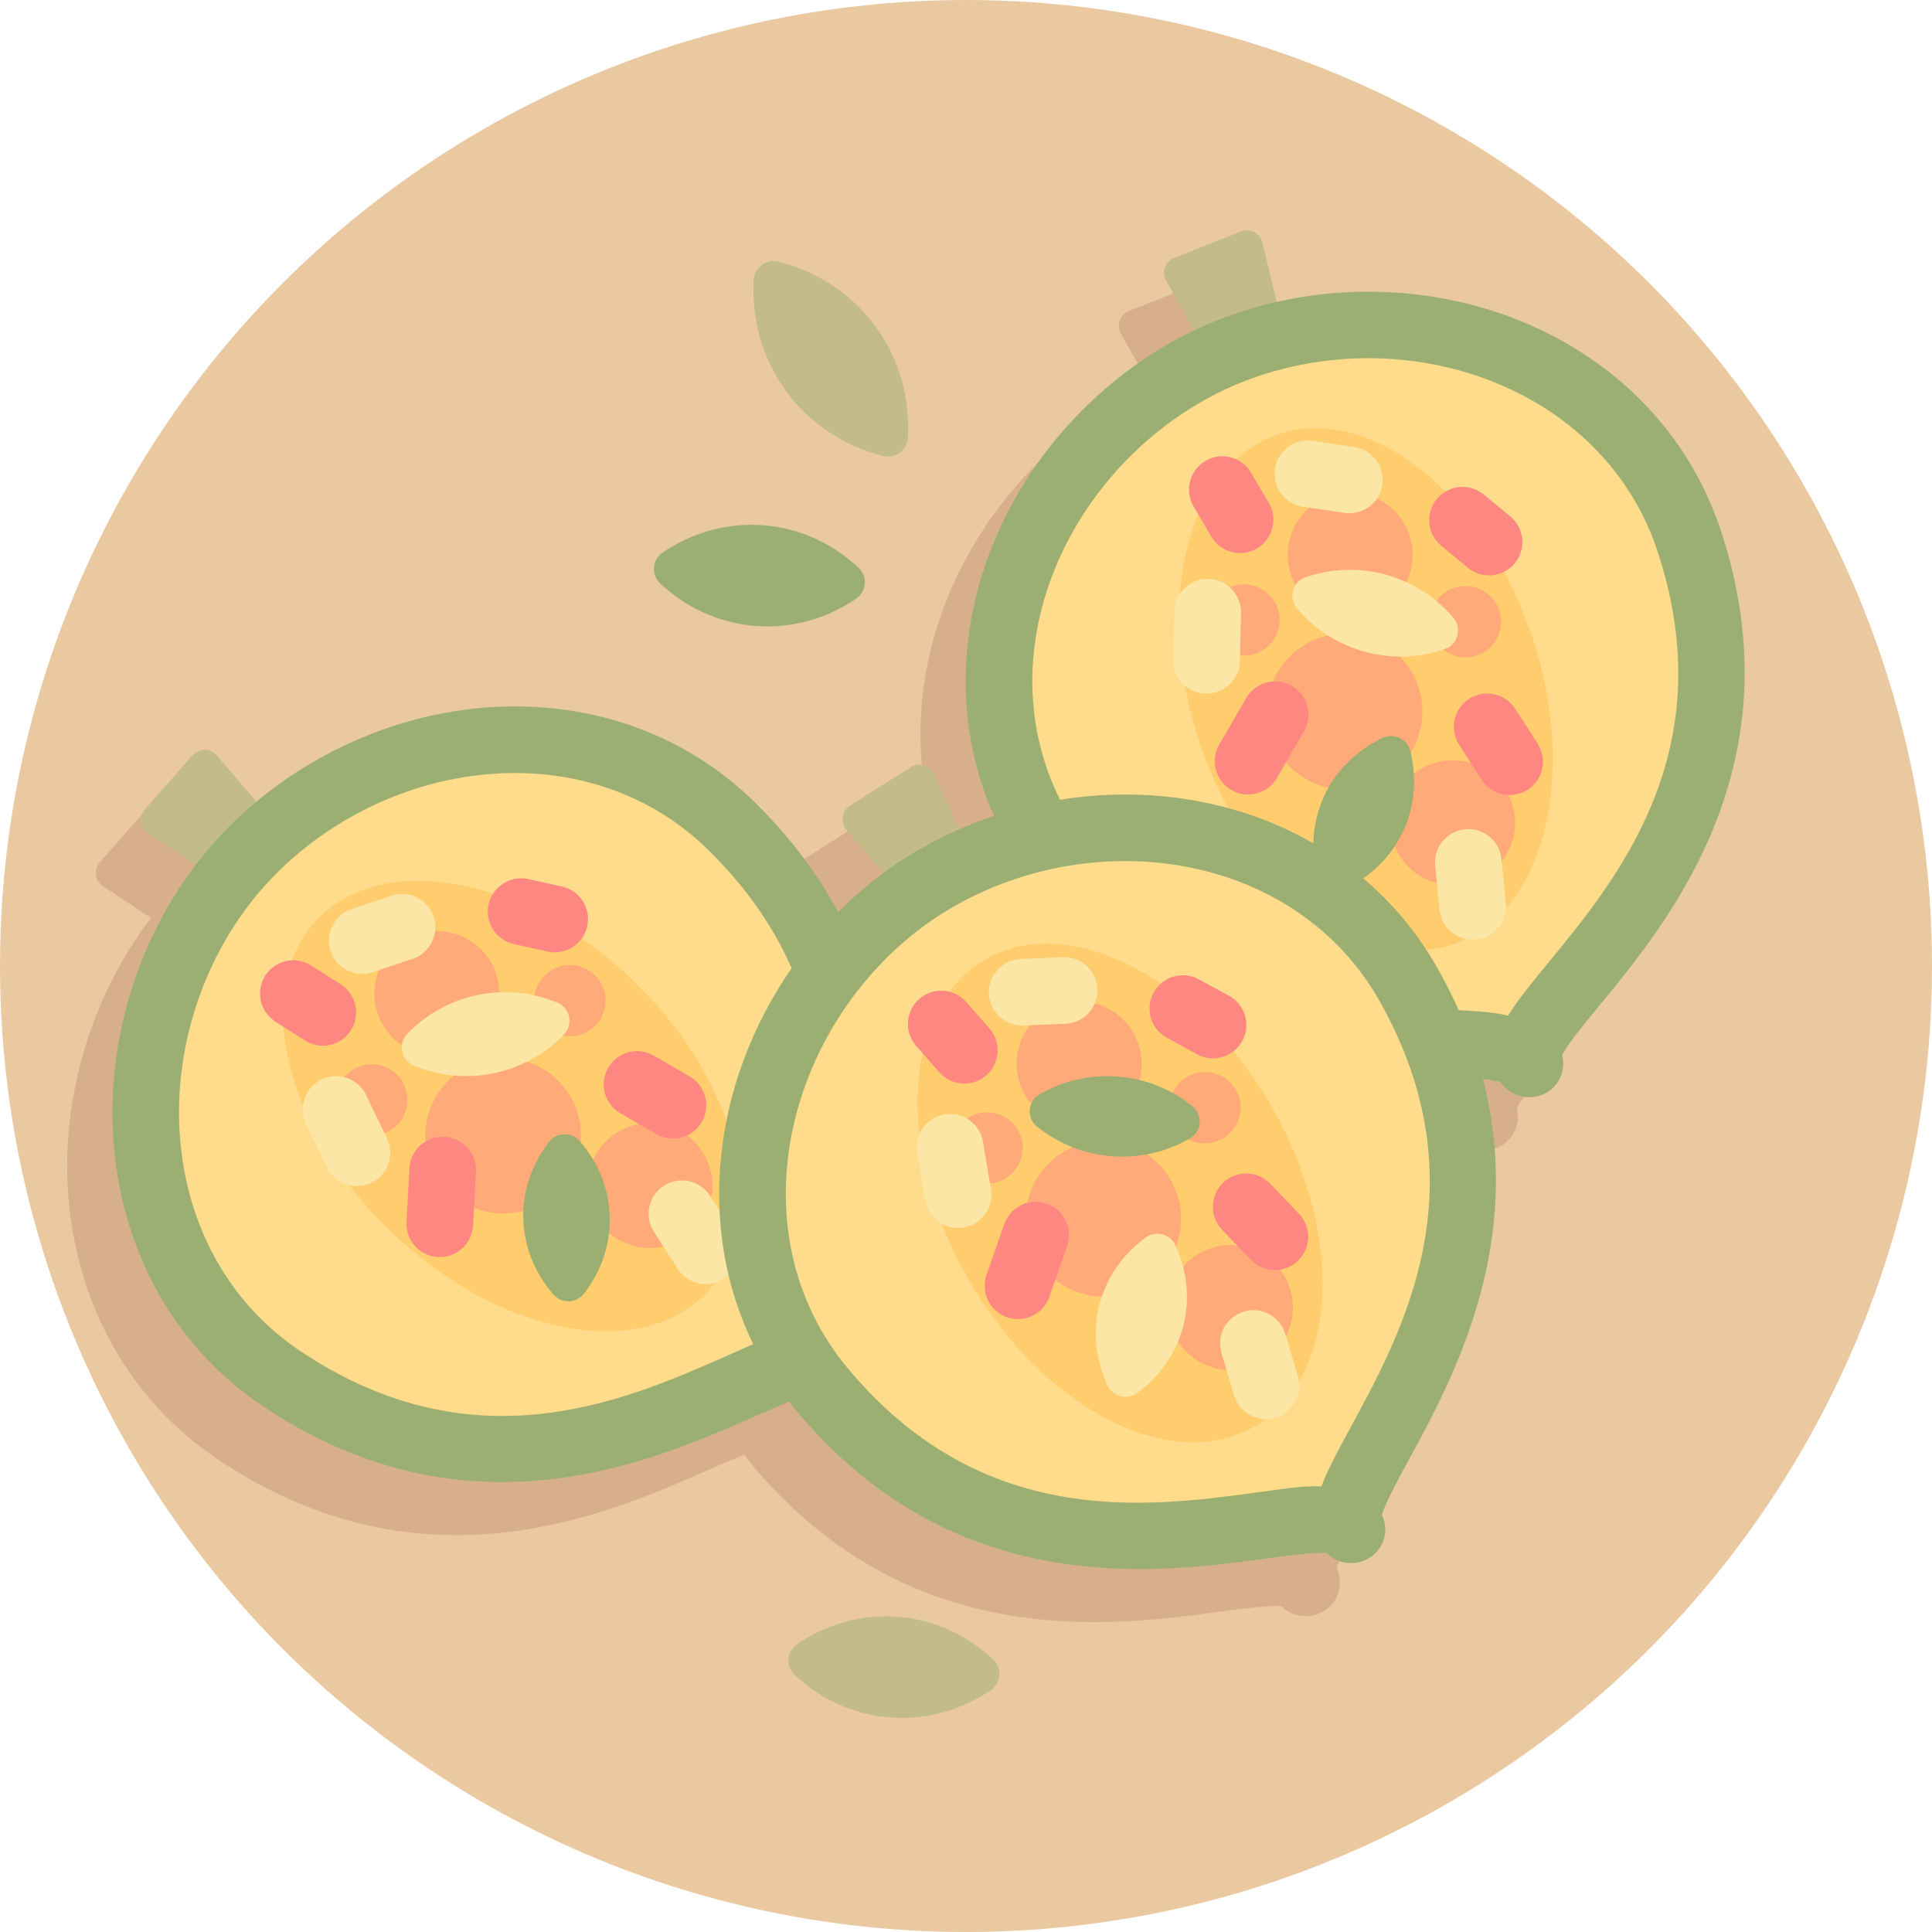 <?xml version="1.0" encoding="iso-8859-1"?>
<!-- Generator: Adobe Illustrator 19.0.0, SVG Export Plug-In . SVG Version: 6.00 Build 0)  -->
<svg version="1.1" id="Capa_1" xmlns="http://www.w3.org/2000/svg" xmlns:xlink="http://www.w3.org/1999/xlink" x="0px" y="0px"
	 viewBox="0 0 512 512" style="enable-background:new 0 0 512 512;" xml:space="preserve">
<circle style="fill:#EBC9A0;" cx="256" cy="256" r="256"/>
<path style="fill:#D7AF8C;" d="M443.908,154.287c-7.997-23.984-25.753-43.126-49.987-53.903
	c-20.938-9.298-45.069-11.314-67.547-6.229l-3.807-15.797c-0.602-2.496-3.272-3.884-5.661-2.941l-17.749,7.005
	c-2.388,0.942-3.392,3.78-2.126,6.015l7.519,13.276c-25.711,12.334-46.328,35.235-55.442,62.059
	c-7.691,22.635-6.731,45.989,2.445,66.609c-3.17,1.054-6.29,2.225-9.349,3.566l-6.731-14.79c-1.064-2.337-3.949-3.194-6.115-1.816
	l-16.1,10.24c-2.167,1.378-2.614,4.355-0.948,6.309l9.898,11.611c-4.298,3.186-8.336,6.698-12.104,10.501
	c-5.246-9.88-12.333-19.746-22.07-29.312c-18.03-17.724-42.548-26.696-69.032-25.274c-22.876,1.24-45.283,10.42-62.991,25.17
	l-10.574-12.338c-1.671-1.95-4.681-1.971-6.379-0.046l-12.621,14.31c-1.699,1.926-1.302,4.909,0.842,6.324l12.734,8.404
	c-17.29,22.676-25.236,52.449-21.155,80.483c3.822,26.247,17.459,48.516,38.398,62.706c37.265,25.245,72.278,22.845,99.151,15.074
	c12.232-3.537,22.778-8.184,31.086-11.852c3.186-1.4,6.708-2.928,9.772-4.127c0.594,0.763,1.108,1.574,1.729,2.321
	c28.784,34.603,63.086,42.026,91.06,42.026c12.733,0,24.155-1.534,33.155-2.75c5.948-0.793,13.198-1.759,16.371-1.483
	c2.966,3.095,8.034,3.569,11.655,1.095c1.948-1.319,3.293-3.362,3.724-5.672c0.353-1.888,0.086-3.819-0.741-5.517
	c0.871-3.086,4.353-9.491,7.224-14.759c11.414-20.991,30.843-56.875,19.491-100.725c1.916,0.214,3.646,0.454,4.737,0.765
	c2.325,3.601,7.213,5.026,11.237,3.283c2.163-0.926,3.87-2.677,4.731-4.864c0.705-1.787,0.808-3.733,0.317-5.558
	c1.44-2.865,6.073-8.495,9.889-13.123C430.297,258.141,464.642,216.417,443.908,154.287z"/>
<path style="fill:#C3BC89;" d="M57.436,200.179c-1.671-1.95-4.681-1.971-6.379-0.045l-12.622,14.31
	c-1.699,1.926-1.302,4.909,0.842,6.324l18.545,12.239l14.051-15.982L57.436,200.179z"/>
<path style="fill:#FFDC8C;" d="M60.73,232.18c33.098-40.423,95.862-49.885,133.123-13.263
	c62.1,61.035,13.263,133.123,25.462,143.111l0.208-0.254c-12.199-9.988-73.234,52.111-145.322,3.275
	c-43.254-29.303-46.362-92.7-13.263-133.123"/>
<ellipse transform="matrix(-0.721 -0.693 0.693 -0.721 30.366 598.502)" style="fill:#FFCD6E;" cx="135.692" cy="293.137" rx="71.448" ry="46.239"/>
<g>
	<circle style="fill:#FFAA78;" cx="115.77" cy="263.3" r="16.552"/>
	<circle style="fill:#FFAA78;" cx="172.23" cy="314.2" r="16.552"/>
	<circle style="fill:#FFAA78;" cx="151.04" cy="265.19" r="9.45"/>
	<circle style="fill:#FFAA78;" cx="98.53" cy="291.48" r="9.45"/>
	<circle style="fill:#FFAA78;" cx="133.34" cy="300.96" r="20.608"/>
</g>
<path style="fill:#9BAF73;" d="M168.405,387.435c-26.873,7.771-61.886,10.171-99.151-15.074
	c-20.939-14.19-34.576-36.459-38.397-62.706c-4.221-28.995,4.325-59.922,22.873-82.857c0.052-0.069,0.112-0.14,0.172-0.211
	c18.806-22.974,47.616-37.641,77.099-39.239c26.484-1.422,51.002,7.551,69.032,25.274c46.721,45.905,35.107,98.683,28.869,127.041
	c-1.294,5.857-2.861,12.978-2.84,16.185c1.267,1.402,2.06,3.182,2.245,5.094c0.228,2.339-0.497,4.675-2.002,6.484
	c-2.791,3.383-7.792,4.335-11.501,2.186c-3.124,0.616-9.821,3.558-15.314,5.972C191.183,379.25,180.636,383.898,168.405,387.435z
	 M67.863,237.409c-0.034,0.037-0.06,0.071-0.094,0.108c-15.722,19.21-22.989,45.218-19.439,69.597
	c3.094,21.28,14.047,39.264,30.821,50.629c46.135,31.249,86.522,13.45,113.217,1.682c6.08-2.683,11.541-5.303,16.205-6.4
	c0.393-4.942,1.652-10.672,3.078-17.16c6.277-28.504,15.757-71.592-23.988-110.657c-14.453-14.199-34.239-21.391-55.708-20.225
	C107.512,206.29,83.584,218.415,67.863,237.409z"/>
<path style="fill:#FF8782;" d="M119.002,332.784c-0.928,0.268-1.915,0.392-2.927,0.335c-4.868-0.261-8.602-4.422-8.34-9.29
	l0.769-14.222c0.259-4.876,4.453-8.62,9.29-8.34c4.868,0.261,8.602,4.422,8.34,9.29l-0.769,14.222
	C125.16,328.634,122.505,331.771,119.002,332.784z"/>
<g>
	<path style="fill:#FBE6A5;" d="M98.45,257.747c-4.522,1.308-9.305-1.177-10.813-5.676c-1.552-4.621,0.941-9.623,5.563-11.175
		l10.545-3.534c4.605-1.547,9.631,0.939,11.175,5.563c1.552,4.621-0.941,9.623-5.563,11.175l-10.545,3.534
		C98.69,257.677,98.574,257.711,98.45,257.747z"/>
	<path style="fill:#FBE6A5;" d="M97.032,313.975c-4.066,1.176-8.5-0.719-10.401-4.656l-5.527-11.477
		c-2.112-4.388-0.266-9.669,4.13-11.784c4.378-2.083,9.663-0.255,11.784,4.13l5.527,11.477c2.112,4.388,0.266,9.669-4.13,11.784
		C97.964,313.66,97.496,313.841,97.032,313.975z"/>
</g>
<path style="fill:#FF8782;" d="M149.448,252.035c-1.375,0.398-2.862,0.469-4.349,0.136l-8.897-1.968
	c-4.765-1.054-7.77-5.767-6.714-10.523c1.054-4.765,5.786-7.766,10.523-6.714l8.897,1.968c4.765,1.054,7.77,5.767,6.714,10.523
	C154.899,248.727,152.454,251.166,149.448,252.035z"/>
<path style="fill:#FBE6A5;" d="M189.488,339.968c-3.66,1.059-7.718-0.343-9.877-3.713l-6.316-9.831
	c-2.64-4.101-1.446-9.561,2.657-12.192c4.121-2.663,9.563-1.438,12.192,2.657l6.316,9.831c2.64,4.101,1.446,9.561-2.657,12.192
	C191.069,339.385,190.283,339.738,189.488,339.968z"/>
<g>
	<path style="fill:#FF8782;" d="M88.007,276.777c-2.352,0.68-4.97,0.378-7.202-1.04l-7.823-4.989
		c-4.104-2.618-5.314-8.074-2.69-12.189c2.612-4.094,8.066-5.312,12.189-2.69l7.823,4.989c4.104,2.618,5.314,8.074,2.69,12.189
		C91.797,274.927,90.002,276.199,88.007,276.777z"/>
	<path style="fill:#FF8782;" d="M180.788,301.383c-2.236,0.647-4.718,0.413-6.885-0.845l-9.512-5.523
		c-4.218-2.451-5.653-7.85-3.203-12.068c2.461-4.212,7.864-5.639,12.068-3.203l9.512,5.523c4.218,2.451,5.653,7.85,3.203,12.068
		C184.778,299.386,182.9,300.773,180.788,301.383z"/>
</g>
<path style="fill:#FBE6A5;" d="M107.882,274.035c-2.451,2.559-1.545,6.935,1.721,8.31c6.509,2.739,13.851,3.61,21.249,2.078
	c7.398-1.533,13.79-5.249,18.675-10.349c2.451-2.559,1.545-6.935-1.721-8.31c-6.509-2.739-13.851-3.61-21.249-2.078
	S112.767,268.935,107.882,274.035z"/>
<path style="fill:#9BAF73;" d="M153.63,302.38c-2.152-2.496-6.131-2.383-8.138,0.231c-4.486,5.841-7.026,12.892-6.813,20.43
	c0.214,7.537,3.149,14.434,7.959,20.011c2.152,2.496,6.131,2.383,8.138-0.231c4.486-5.841,7.026-12.893,6.813-20.43
	S158.439,307.957,153.63,302.38z"/>
<path style="fill:#C3BC89;" d="M334.565,64.291c-0.602-2.496-3.272-3.884-5.661-2.941l-17.749,7.005
	c-2.389,0.943-3.392,3.78-2.126,6.015l10.95,19.334l19.782-7.844L334.565,64.291z"/>
<path style="fill:#FFDC8C;" d="M322.946,94.29c47.861-20.949,108.062-0.833,124.592,48.728
	c27.55,82.599-48.728,124.592-42.406,139.036l0.301-0.132c-6.322-14.443-88.921,13.106-130.914-63.171
	c-25.197-45.768,0.867-103.643,48.728-124.592"/>
<ellipse transform="matrix(-0.327 -0.945 0.945 -0.327 307.7 584.509)" style="fill:#FFCD6E;" cx="362.006" cy="182.676" rx="71.453" ry="46.242"/>
<g>
	<circle style="fill:#FFAA78;" cx="357.81" cy="147.04" r="16.552"/>
	<circle style="fill:#FFAA78;" cx="384.95" cy="218.04" r="16.552"/>
	<circle style="fill:#FFAA78;" cx="388.37" cy="164.76" r="9.45"/>
	<circle style="fill:#FFAA78;" cx="329.65" cy="164.3" r="9.45"/>
	<circle style="fill:#FFAA78;" cx="356.33" cy="188.56" r="20.608"/>
</g>
<path style="fill:#9BAF73;" d="M348.237,281.529c-27.468-5.3-59.742-19.086-81.45-58.516c-12.195-22.16-14.213-48.195-5.68-73.309
	c9.426-27.742,31.103-51.401,58.052-63.392c0.078-0.038,0.164-0.074,0.249-0.11c27.197-11.908,59.525-11.869,86.51,0.115
	c24.233,10.777,41.989,29.919,49.987,53.903c20.734,62.131-13.611,103.854-32.063,126.273c-3.817,4.628-8.45,10.257-9.889,13.123
	c0.491,1.824,0.387,3.771-0.317,5.558c-0.861,2.187-2.568,3.938-4.731,4.864c-4.024,1.743-8.911,0.318-11.237-3.283
	c-3.063-0.872-10.364-1.297-16.355-1.645C372.245,284.598,360.739,283.941,348.237,281.529z M326.921,102.191
	c-0.047,0.017-0.086,0.036-0.133,0.053c-22.738,9.959-41.038,29.817-48.963,53.143c-6.922,20.359-5.346,41.357,4.426,59.107
	c26.877,48.812,70.94,51.326,100.067,52.986c6.635,0.376,12.691,0.526,17.343,1.669c2.597-4.222,6.325-8.753,10.545-13.883
	c18.553-22.531,46.591-56.595,28.96-109.461c-6.415-19.218-20.765-34.621-40.417-43.347
	C376.384,92.507,349.56,92.424,326.921,102.191z"/>
<path style="fill:#FF8782;" d="M329.091,210.389c-0.948-0.183-1.884-0.521-2.759-1.033c-4.216-2.447-5.65-7.85-3.203-12.067
	l7.152-12.316c2.448-4.225,7.886-5.651,12.067-3.203c4.216,2.447,5.65,7.85,3.203,12.067l-7.152,12.316
	C336.464,209.494,332.672,211.08,329.091,210.389z"/>
<g>
	<path style="fill:#FBE6A5;" d="M344.913,134.214c-4.622-0.892-7.752-5.28-7.049-9.973c0.72-4.822,5.215-8.142,10.036-7.423
		l10.999,1.648c4.805,0.716,8.151,5.216,7.423,10.036c-0.72,4.822-5.215,8.142-10.036,7.423l-10.999-1.648
		C345.158,134.261,345.04,134.238,344.913,134.214z"/>
	<path style="fill:#FBE6A5;" d="M318.079,183.646c-4.156-0.802-7.243-4.506-7.146-8.877l0.297-12.735
		c0.114-4.868,4.161-8.732,9.037-8.616c4.846,0.136,8.722,4.167,8.616,9.037l-0.297,12.735c-0.114,4.868-4.161,8.732-9.037,8.616
		C319.052,183.79,318.553,183.738,318.079,183.646z"/>
</g>
<path style="fill:#FF8782;" d="M392.93,152.319c-1.405-0.271-2.762-0.884-3.935-1.857l-7.029-5.799
	c-3.764-3.106-4.297-8.669-1.194-12.425c3.106-3.764,8.685-4.286,12.425-1.194l7.029,5.799c3.764,3.106,4.297,8.669,1.194,12.425
	C399.289,151.852,396.002,152.912,392.93,152.319z"/>
<path style="fill:#FBE6A5;" d="M388.6,248.842c-3.741-0.722-6.718-3.816-7.108-7.798l-1.154-11.628
	c-0.486-4.852,3.06-9.173,7.911-9.65c4.881-0.498,9.171,3.069,9.65,7.911l1.154,11.628c0.486,4.852-3.06,9.173-7.911,9.65
	C390.273,249.042,389.412,248.999,388.6,248.842z"/>
<g>
	<path style="fill:#FF8782;" d="M326.957,146.412c-2.404-0.464-4.598-1.923-5.941-4.202l-4.699-8.001
		c-2.465-4.198-1.061-9.608,3.147-12.079c4.188-2.458,9.599-1.063,12.079,3.147l4.699,8.001c2.465,4.198,1.061,9.608-3.147,12.079
		C331.175,146.489,328.997,146.806,326.957,146.412z"/>
	<path style="fill:#FF8782;" d="M398.399,210.522c-2.285-0.441-4.389-1.778-5.748-3.883l-5.96-9.245
		c-2.642-4.101-1.465-9.563,2.636-12.204c4.107-2.632,9.568-1.446,12.204,2.636l5.96,9.245c2.642,4.101,1.465,9.563-2.636,12.204
		C402.861,210.557,400.557,210.938,398.399,210.522z"/>
</g>
<path style="fill:#FBE6A5;" d="M345.905,153.009c-3.347,1.164-4.53,5.474-2.246,8.183c4.551,5.4,10.694,9.514,17.98,11.514
	s14.668,1.596,21.338-0.724c3.347-1.164,4.53-5.474,2.246-8.183c-4.551-5.4-10.694-9.514-17.98-11.514
	S352.575,150.689,345.905,153.009z"/>
<g>
	<path style="fill:#9BAF73;" d="M373.759,199.059c-0.782-3.202-4.376-4.911-7.353-3.496c-6.651,3.162-12.121,8.287-15.358,15.097
		c-3.238,6.81-3.759,14.287-2.013,21.442c0.782,3.202,4.376,4.911,7.353,3.496c6.651-3.162,12.121-8.287,15.358-15.097
		C374.984,213.69,375.506,206.213,373.759,199.059z"/>
	<path style="fill:#9BAF73;" d="M175.577,146.455c-2.755,1.879-3.064,5.875-0.631,8.156c6.8,6.375,15.522,10.521,25.269,11.275
		s19.003-2,26.703-7.253c2.755-1.879,3.064-5.875,0.631-8.156c-6.8-6.375-15.522-10.521-25.269-11.275
		C192.533,138.447,183.277,141.202,175.577,146.455z"/>
</g>
<g>
	<path style="fill:#C3BC89;" d="M211.236,435.725c-2.755,1.879-3.064,5.875-0.631,8.156c6.8,6.375,15.522,10.521,25.269,11.275
		s19.003-2,26.703-7.253c2.755-1.879,3.064-5.875,0.631-8.156c-6.8-6.375-15.522-10.521-25.269-11.275
		C228.192,427.718,218.936,430.473,211.236,435.725z"/>
	<path style="fill:#C3BC89;" d="M206.302,69.34c-3.275-0.83-6.402,1.574-6.579,4.948c-0.543,10.344,2.232,20.715,8.663,29.465
		c6.455,8.782,15.57,14.536,25.65,17.09c3.275,0.83,6.402-1.574,6.579-4.948c0.543-10.344-2.232-20.716-8.664-29.465
		C225.496,77.648,216.381,71.894,206.302,69.34z"/>
	<path style="fill:#C3BC89;" d="M247.473,205.088c-1.064-2.337-3.949-3.194-6.115-1.816l-16.1,10.24
		c-2.167,1.378-2.614,4.355-0.948,6.309l14.415,16.909l17.938-11.449L247.473,205.088z"/>
</g>
<path style="fill:#FFDC8C;" d="M241.747,236.745c43.026-29.637,105.947-21.29,131.567,24.242
	c42.699,75.884-24.242,131.567-15.298,144.552l0.27-0.186c-8.944-12.984-84.828,29.715-140.511-37.226
	c-33.411-40.166-18.784-101.93,24.242-131.567"/>
<ellipse transform="matrix(-0.5 -0.866 0.866 -0.5 171.464 731.258)" style="fill:#FFCD6E;" cx="296.825" cy="316.132" rx="71.448" ry="46.239"/>
<g>
	<circle style="fill:#FFAA78;" cx="285.98" cy="281.93" r="16.552"/>
	<circle style="fill:#FFAA78;" cx="326.07" cy="346.51" r="16.552"/>
	<circle style="fill:#FFAA78;" cx="319.33" cy="293.55" r="9.45"/>
	<circle style="fill:#FFAA78;" cx="261.59" cy="304.21" r="9.45"/>
	<circle style="fill:#FFAA78;" cx="292.39" cy="322.99" r="20.608"/>
</g>
<path style="fill:#9BAF73;" d="M302.052,415.802c-27.974,0-62.276-7.422-91.06-42.026c-16.172-19.448-23.086-44.629-19.466-70.905
	c4-29.026,20.802-56.362,44.991-73.241c0.069-0.052,0.147-0.103,0.224-0.155c24.448-16.845,56.198-22.931,84.966-16.276
	c25.836,5.991,46.897,21.422,59.293,43.457c32.129,57.078,6.31,104.552-7.56,130.06c-2.871,5.267-6.353,11.672-7.224,14.759
	c0.828,1.698,1.095,3.629,0.741,5.517c-0.431,2.31-1.776,4.353-3.724,5.672c-3.621,2.474-8.69,2-11.655-1.095
	c-3.172-0.276-10.422,0.69-16.371,1.483C326.207,414.267,314.784,415.802,302.052,415.802z M247.147,243.75
	c-0.043,0.026-0.078,0.052-0.121,0.078c-20.44,14.086-34.647,37.052-38.009,61.457c-2.94,21.302,2.586,41.621,15.543,57.198
	c35.638,42.836,79.379,36.957,108.293,33.069c6.586-0.888,12.56-1.888,17.345-1.647c1.75-4.638,4.552-9.793,7.724-15.629
	c13.948-25.638,35.026-64.397,7.698-112.966c-9.94-17.655-26.948-30.06-47.897-34.905
	C293.879,224.871,267.526,229.871,247.147,243.75z"/>
<path style="fill:#FF8782;" d="M269.776,349.578c-0.966,0-1.948-0.155-2.905-0.491c-4.603-1.603-7.034-6.638-5.431-11.241
	l4.69-13.448c1.603-4.612,6.672-7.043,11.241-5.431c4.603,1.603,7.034,6.638,5.431,11.241l-4.69,13.448
	C276.845,347.302,273.422,349.578,269.776,349.578z"/>
<g>
	<path style="fill:#FBE6A5;" d="M270.879,271.784c-4.707,0-8.612-3.716-8.81-8.457c-0.207-4.871,3.578-8.983,8.448-9.19
		l11.112-0.466c4.853-0.207,8.991,3.578,9.19,8.448c0.207,4.871-3.578,8.983-8.448,9.19l-11.112,0.466
		C271.129,271.784,271.009,271.784,270.879,271.784z"/>
	<path style="fill:#FBE6A5;" d="M253.897,325.405c-4.233,0-7.966-3.052-8.698-7.362l-2.121-12.56
		c-0.81-4.802,2.431-9.362,7.241-10.172c4.784-0.784,9.353,2.44,10.172,7.241l2.121,12.56c0.81,4.802-2.431,9.362-7.241,10.172
		C254.879,325.362,254.379,325.405,253.897,325.405z"/>
</g>
<path style="fill:#FF8782;" d="M321.457,280.466c-1.431,0-2.879-0.345-4.216-1.078l-8-4.362c-4.284-2.336-5.862-7.698-3.526-11.974
	c2.336-4.284,7.716-5.853,11.974-3.526l8,4.362c4.284,2.336,5.862,7.698,3.526,11.974
	C327.612,278.802,324.586,280.466,321.457,280.466z"/>
<path style="fill:#FBE6A5;" d="M335.491,376.06c-3.81,0-7.319-2.474-8.457-6.31l-3.336-11.198c-1.397-4.672,1.267-9.586,5.94-10.974
	c4.698-1.414,9.586,1.276,10.974,5.94l3.336,11.198c1.397,4.672-1.267,9.586-5.94,10.974
	C337.172,375.94,336.319,376.06,335.491,376.06z"/>
<g>
	<path style="fill:#FF8782;" d="M255.56,287.164c-2.448,0-4.879-1.017-6.629-3l-6.129-6.966c-3.216-3.655-2.862-9.233,0.802-12.457
		c3.647-3.207,9.224-2.862,12.457,0.802l6.129,6.966c3.216,3.655,2.862,9.233-0.802,12.457
		C259.716,286.44,257.638,287.164,255.56,287.164z"/>
	<path style="fill:#FF8782;" d="M337.853,336.578c-2.328,0-4.647-0.914-6.379-2.724l-7.603-7.948
		c-3.371-3.526-3.25-9.112,0.276-12.483c3.534-3.362,9.121-3.233,12.483,0.276l7.603,7.948c3.371,3.526,3.25,9.112-0.276,12.483
		C342.241,335.767,340.052,336.578,337.853,336.578z"/>
</g>
<path style="fill:#9BAF73;" d="M275.415,290.051c-3.066,1.777-3.41,6.233-0.655,8.461c5.492,4.44,12.302,7.316,19.835,7.899
	c7.533,0.583,14.705-1.211,20.815-4.753c3.066-1.777,3.41-6.233,0.655-8.461c-5.492-4.44-12.303-7.316-19.836-7.899
	S281.524,286.51,275.415,290.051z"/>
<path style="fill:#FBE6A5;" d="M311.488,329.99c-1.374-2.996-5.227-3.993-7.882-2.039c-5.932,4.365-10.331,10.433-12.22,17.733
	s-0.984,14.741,2.086,21.435c1.374,2.996,5.227,3.993,7.882,2.039c5.932-4.365,10.331-10.433,12.22-17.733
	S314.558,336.684,311.488,329.99z"/>
<g>
</g>
<g>
</g>
<g>
</g>
<g>
</g>
<g>
</g>
<g>
</g>
<g>
</g>
<g>
</g>
<g>
</g>
<g>
</g>
<g>
</g>
<g>
</g>
<g>
</g>
<g>
</g>
<g>
</g>
</svg>
